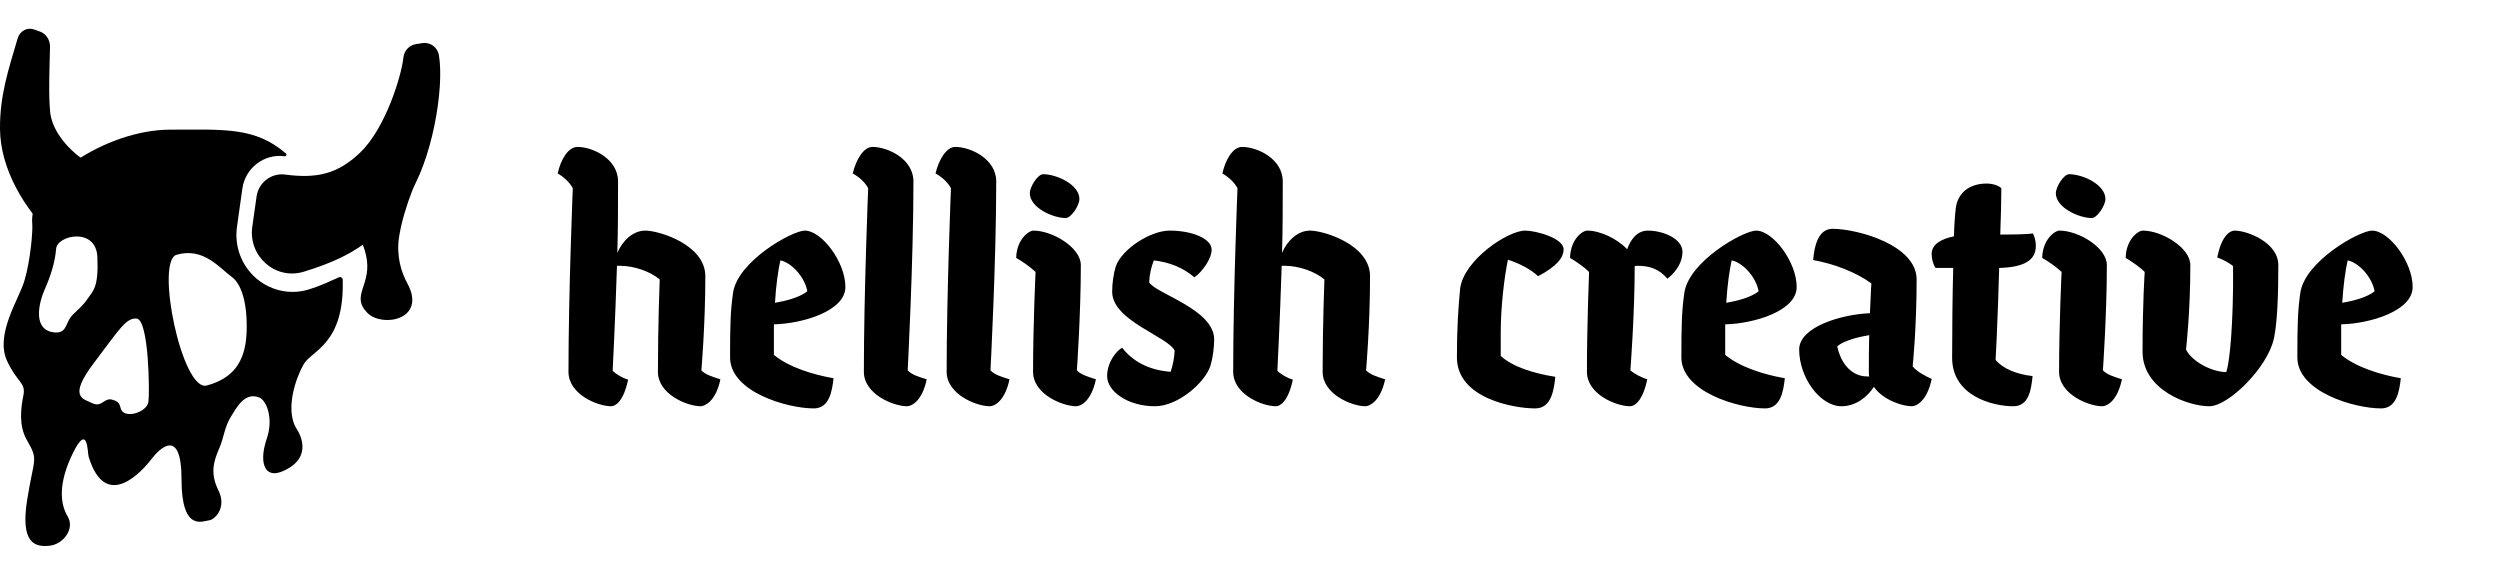 <svg width="174" height="40" viewBox="0 0 174 40" fill="none" xmlns="http://www.w3.org/2000/svg">
<g clip-path="url(#clip0_506_72719)">
<g clip-path="url(#clip1_506_72719)">
<path d="M10.213 16.144C10.226 17.892 8.827 19.099 7.34 18.86C7.069 18.817 6.776 16.782 6.508 16.638C6.142 16.441 5.716 16.305 5.351 16.051C4.778 15.652 4.288 17.041 3.75 16.524C1.673 14.531 0.02 11.753 3.71821e-05 8.957C-0.016 6.652 0.586 4.85 1.228 2.673C1.381 2.153 1.892 1.876 2.385 2.054L2.786 2.198C3.202 2.347 3.487 2.776 3.481 3.244V3.252C3.453 4.582 3.367 6.538 3.488 7.768C3.701 9.968 6.534 12.095 8.561 12.196C9.459 12.24 10.192 13.066 10.198 14.037L10.213 16.144Z" fill="black"/>
<path d="M23.852 19.466C23.848 19.333 23.712 19.247 23.59 19.299C22.943 19.582 22.3 19.9 21.504 20.143C21.126 20.26 20.741 20.316 20.36 20.316C19.451 20.316 18.563 19.994 17.849 19.386C16.809 18.496 16.302 17.148 16.495 15.778L16.869 13.12C17.07 11.697 18.378 10.688 19.789 10.874C19.798 10.874 19.806 10.876 19.816 10.877C19.924 10.891 19.983 10.756 19.901 10.684C17.746 8.818 15.572 9.024 11.853 9.024C7.334 9.024 1.935 12.69 2.245 15.582C2.292 16.009 2.126 18.127 1.696 19.553C1.306 20.852 -0.363 23.286 0.496 25.128C1.204 26.644 1.808 26.622 1.63 27.508C1.464 28.335 1.276 29.596 1.87 30.628C2.704 32.077 2.367 31.776 1.888 34.803C1.41 37.831 2.44 38.083 3.433 37.985C4.426 37.888 5.222 36.785 4.707 35.937C4.193 35.089 4.025 33.672 5.076 31.531C6.129 29.391 6.086 31.504 6.166 31.772C7.35 35.701 9.947 32.735 10.539 31.956C11.091 31.229 12.634 29.671 12.634 33.371C12.634 37.071 14.143 36.248 14.543 36.217C14.941 36.183 15.799 35.339 15.21 34.15C14.62 32.959 14.843 32.136 15.294 31.122C15.545 30.559 15.645 29.657 16.082 28.986C16.415 28.473 17.001 27.233 18.055 27.669C18.523 27.862 19.066 29.077 18.564 30.542C17.971 32.277 18.426 33.628 20.149 32.551C21.873 31.475 20.599 29.778 20.599 29.778C19.858 28.457 20.576 26.34 21.121 25.375C21.692 24.365 23.98 23.991 23.853 19.467L23.852 19.466ZM4.816 22.237C4.552 22.706 4.529 23.205 3.786 23.135C2.237 22.986 2.704 21.071 3.103 20.167C3.504 19.264 3.833 18.263 3.907 17.313C3.98 16.363 6.695 15.788 6.779 17.9C6.861 20.011 6.505 20.204 6.052 20.858C5.599 21.512 5.084 21.761 4.814 22.238L4.816 22.237ZM10.332 27.959C10.224 28.728 8.581 29.21 8.393 28.397C8.314 28.055 8.198 27.919 7.778 27.81C7.259 27.676 7.072 28.376 6.429 28.064C5.789 27.751 4.72 27.665 6.527 25.274C8.332 22.883 8.792 22.099 9.513 22.174C10.368 22.264 10.42 27.338 10.332 27.958V27.959ZM16.151 19.287C16.73 19.713 17.244 20.95 17.164 23.122C17.084 25.295 16.119 26.363 14.395 26.83C12.672 27.296 10.786 18.167 12.291 17.732C14.153 17.195 15.246 18.623 16.151 19.288V19.287Z" fill="black"/>
<path d="M17.559 15.777C17.269 17.837 19.172 19.515 21.146 18.91C24.729 17.811 26.35 16.558 28.339 13.733C30.06 11.291 30.941 6.133 30.548 3.839C30.455 3.289 29.949 2.918 29.402 3.001L28.958 3.069C28.497 3.139 28.137 3.513 28.081 3.98V3.989C27.934 5.322 26.824 8.92 25.086 10.601C23.49 12.142 22.006 12.434 19.84 12.149C18.881 12.024 17.993 12.708 17.857 13.677L17.56 15.778L17.559 15.777Z" fill="black"/>
<path d="M29.337 11.762C29.337 11.762 28.119 14.251 27.776 16.488C27.57 17.83 27.934 18.959 28.35 19.72C29.73 22.253 26.615 22.82 25.576 21.784C24.344 20.555 25.957 19.826 25.471 17.742C25.151 16.371 24.402 15.609 24.402 15.609L29.336 11.762H29.337Z" fill="black"/>
</g>
</g>
<path d="M48.766 28.275C47.841 28.275 45.791 27.45 45.791 25.875C45.791 22.575 45.916 19.45 45.916 19.45C45.266 18.9 44.141 18.5 43.166 18.5H42.941C42.816 22.425 42.641 25.8 42.641 25.8C42.866 26.05 43.366 26.325 43.716 26.425C43.391 27.975 42.816 28.275 42.541 28.275C41.591 28.275 39.566 27.45 39.566 25.875C39.566 20.4 39.866 13.1 39.866 13.1C39.641 12.675 39.216 12.3 38.816 12.075C39.016 11.125 39.541 10.225 40.191 10.225C41.241 10.225 43.016 11.05 43.016 12.625C43.016 14.175 43.016 15.925 42.966 17.6C43.316 16.775 44.041 16.05 44.916 16.05C45.866 16.05 49.091 17.025 49.091 19.225C49.091 22.6 48.816 25.775 48.816 25.775C49.091 26.075 49.591 26.225 50.141 26.4C49.816 27.95 49.041 28.275 48.766 28.275ZM56.639 28.425C54.788 28.425 50.813 27.275 50.813 24.875C50.813 22.675 50.839 21.65 51.014 20.425C51.288 18.2 55.139 16.05 56.014 16.05C57.188 16.05 58.839 18.225 58.839 19.975C58.839 21.65 55.864 22.525 53.864 22.575V23.1V24.7C54.889 25.55 56.563 26.075 58.014 26.325C57.913 27.25 57.714 28.425 56.639 28.425ZM56.188 20.275C56.014 19.25 55.038 18.25 54.313 18.125C54.163 18.8 54.014 19.8 53.938 21.075C54.688 20.95 55.663 20.7 56.188 20.275ZM63.125 28.275C62.2 28.275 60.125 27.45 60.125 25.875C60.125 20.4 60.425 13.1 60.425 13.1C60.2 12.675 59.775 12.3 59.35 12.075C59.575 11.125 60.1 10.225 60.725 10.225C61.775 10.225 63.575 11.05 63.575 12.625C63.575 18.175 63.175 25.775 63.175 25.775C63.45 26.075 63.925 26.225 64.5 26.4C64.175 27.95 63.425 28.275 63.125 28.275ZM68.887 28.275C67.962 28.275 65.887 27.45 65.887 25.875C65.887 20.4 66.187 13.1 66.187 13.1C65.962 12.675 65.537 12.3 65.112 12.075C65.337 11.125 65.862 10.225 66.487 10.225C67.537 10.225 69.337 11.05 69.337 12.625C69.337 18.175 68.937 25.775 68.937 25.775C69.212 26.075 69.687 26.225 70.262 26.4C69.937 27.95 69.187 28.275 68.887 28.275ZM76.276 26.4C75.951 27.95 75.201 28.275 74.901 28.275C73.976 28.275 71.901 27.45 71.901 25.875C71.901 22.575 72.076 18.925 72.076 18.925C71.726 18.6 71.176 18.2 70.726 17.95C70.751 16.675 71.601 16.05 71.926 16.05C73.251 16.05 75.226 17.225 75.226 18.45C75.226 21.85 74.951 25.775 74.951 25.775C75.226 26.075 75.726 26.225 76.276 26.4ZM75.126 13.85C75.126 14.3 74.551 15.175 74.176 15.175C73.276 15.175 71.676 14.45 71.676 13.45C71.676 13 72.226 12.125 72.601 12.125C73.551 12.125 75.126 12.85 75.126 13.85ZM77.056 26.175C77.056 25.225 77.681 24.425 78.106 24.2C78.781 25.1 79.931 25.775 81.481 25.875C81.631 25.4 81.731 24.925 81.756 24.4C81.256 23.4 77.406 22.325 77.406 20.3C77.406 19.725 77.506 19.025 77.656 18.55C78.081 17.325 80.081 16.05 81.406 16.05C83.006 16.05 84.331 16.625 84.331 17.375C84.331 18 83.681 18.925 83.131 19.3C82.331 18.625 81.406 18.25 80.306 18.125C80.131 18.575 80.006 19.075 79.981 19.65C80.456 20.45 84.506 21.525 84.506 23.625C84.506 24.2 84.406 24.925 84.256 25.425C83.906 26.6 82.006 28.275 80.381 28.275C78.506 28.275 77.056 27.25 77.056 26.175ZM95.03 28.275C94.105 28.275 92.055 27.45 92.055 25.875C92.055 22.575 92.18 19.45 92.18 19.45C91.53 18.9 90.405 18.5 89.43 18.5H89.205C89.08 22.425 88.905 25.8 88.905 25.8C89.13 26.05 89.63 26.325 89.98 26.425C89.655 27.975 89.08 28.275 88.805 28.275C87.855 28.275 85.83 27.45 85.83 25.875C85.83 20.4 86.13 13.1 86.13 13.1C85.905 12.675 85.48 12.3 85.08 12.075C85.28 11.125 85.805 10.225 86.455 10.225C87.505 10.225 89.28 11.05 89.28 12.625C89.28 14.175 89.28 15.925 89.23 17.6C89.58 16.775 90.305 16.05 91.18 16.05C92.13 16.05 95.355 17.025 95.355 19.225C95.355 22.6 95.08 25.775 95.08 25.775C95.355 26.075 95.855 26.225 96.405 26.4C96.08 27.95 95.305 28.275 95.03 28.275ZM108.251 26.225C108.151 27.15 107.976 28.425 106.851 28.425C105.351 28.425 101.401 27.725 101.401 24.875C101.401 22.8 101.501 21.4 101.626 20.075C101.901 18.075 104.951 16.05 106.151 16.05C106.901 16.05 108.826 16.575 108.826 17.35C108.826 17.95 108.326 18.55 107.051 19.225C106.526 18.725 105.726 18.325 104.951 18.075C104.701 19.275 104.451 21.35 104.451 23.15V24.775C105.301 25.55 106.801 26 108.251 26.225ZM116.05 19.4C115.5 18.75 114.875 18.5 113.975 18.5C113.9 18.5 113.825 18.5 113.775 18.525C113.775 21.875 113.475 25.775 113.475 25.775C113.75 26.025 114.3 26.3 114.65 26.4C114.325 27.95 113.75 28.275 113.45 28.275C112.5 28.275 110.45 27.45 110.45 25.875C110.45 22.575 110.6 18.925 110.6 18.925C110.275 18.6 109.7 18.2 109.275 17.95C109.3 16.675 110.125 16.05 110.475 16.05C111.375 16.05 112.575 16.625 113.25 17.35C113.5 16.65 113.95 16.05 114.7 16.05C115.725 16.05 117.1 16.6 117.1 17.525C117.1 18.175 116.75 18.85 116.05 19.4ZM122.849 28.425C120.999 28.425 117.024 27.275 117.024 24.875C117.024 22.675 117.049 21.65 117.224 20.425C117.499 18.2 121.349 16.05 122.224 16.05C123.399 16.05 125.049 18.225 125.049 19.975C125.049 21.65 122.074 22.525 120.074 22.575V23.1V24.7C121.099 25.55 122.774 26.075 124.224 26.325C124.124 27.25 123.924 28.425 122.849 28.425ZM122.399 20.275C122.224 19.25 121.249 18.25 120.524 18.125C120.374 18.8 120.224 19.8 120.149 21.075C120.899 20.95 121.874 20.7 122.399 20.275ZM128.172 28.275C126.672 28.275 125.222 26.275 125.222 24.325C125.222 22.75 128.172 21.875 130.147 21.8C130.197 20.525 130.247 19.725 130.247 19.725C129.197 18.95 127.622 18.35 126.197 18.1C126.272 17.125 126.547 15.925 127.547 15.925C129.272 15.925 133.397 17.05 133.397 19.45C133.397 22.85 133.122 25.5 133.122 25.5C133.397 25.85 133.947 26.15 134.447 26.375C134.122 27.925 133.372 28.275 133.072 28.275C132.372 28.275 131.047 27.825 130.422 26.925C130.022 27.55 129.222 28.275 128.172 28.275ZM130.072 25.875C130.072 24.975 130.072 24.1 130.097 23.325C129.347 23.45 128.347 23.7 127.872 24.1C128.147 25.425 128.972 26.2 129.947 26.2H130.097C130.072 26.1 130.072 26 130.072 25.875ZM140.118 28.275C138.718 28.275 135.868 27.575 135.868 24.9C135.868 22.9 135.893 20.6 135.943 18.65H134.718C134.543 18.4 134.443 18.025 134.443 17.675C134.443 17 135.118 16.625 135.993 16.45C136.018 15.625 136.068 14.925 136.118 14.525C136.243 13.425 137.068 12.775 138.268 12.775C138.668 12.775 139.093 12.9 139.293 13.1C139.293 13.85 139.268 15 139.218 16.325C140.318 16.325 141.093 16.3 141.493 16.25C141.568 16.4 141.693 16.675 141.693 17.125C141.693 18.075 140.943 18.6 139.143 18.65C139.093 20.275 139.043 22 138.968 23.55L138.893 25.05C139.418 25.675 140.368 26.05 141.468 26.175C141.368 27.125 141.218 28.275 140.118 28.275ZM147.687 26.4C147.362 27.95 146.612 28.275 146.312 28.275C145.387 28.275 143.312 27.45 143.312 25.875C143.312 22.575 143.487 18.925 143.487 18.925C143.137 18.6 142.587 18.2 142.137 17.95C142.162 16.675 143.012 16.05 143.337 16.05C144.662 16.05 146.637 17.225 146.637 18.45C146.637 21.85 146.362 25.775 146.362 25.775C146.637 26.075 147.137 26.225 147.687 26.4ZM146.537 13.85C146.537 14.3 145.962 15.175 145.587 15.175C144.687 15.175 143.087 14.45 143.087 13.45C143.087 13 143.637 12.125 144.012 12.125C144.962 12.125 146.537 12.85 146.537 13.85ZM158.572 18.45C158.572 20.6 158.497 22.425 158.272 23.525C157.847 25.575 155.097 28.275 153.772 28.275C152.297 28.275 149.122 27.15 149.122 24.475C149.122 21.075 149.272 18.925 149.272 18.925C148.947 18.6 148.372 18.2 147.947 17.95C147.972 16.675 148.797 16.05 149.147 16.05C150.447 16.05 152.447 17.225 152.447 18.45C152.447 21.775 152.147 24.325 152.147 24.325C152.472 25.05 153.797 25.875 154.947 25.9C155.097 25.5 155.372 23.8 155.422 20V18.525C155.172 18.3 154.647 18.025 154.322 17.925C154.622 16.35 155.247 16.05 155.522 16.05C156.447 16.05 158.572 16.9 158.572 18.45ZM165.721 28.425C163.871 28.425 159.896 27.275 159.896 24.875C159.896 22.675 159.921 21.65 160.096 20.425C160.371 18.2 164.221 16.05 165.096 16.05C166.271 16.05 167.921 18.225 167.921 19.975C167.921 21.65 164.946 22.525 162.946 22.575V23.1V24.7C163.971 25.55 165.646 26.075 167.096 26.325C166.996 27.25 166.796 28.425 165.721 28.425ZM165.271 20.275C165.096 19.25 164.121 18.25 163.396 18.125C163.246 18.8 163.096 19.8 163.021 21.075C163.771 20.95 164.746 20.7 165.271 20.275Z" fill="black"/>
<defs>
<clipPath id="clip0_506_72719">
<rect width="30.641" height="36" fill="white" transform="translate(0 2)"/>
</clipPath>
<clipPath id="clip1_506_72719">
<rect width="30.641" height="36" fill="white" transform="translate(0 2)"/>
</clipPath>
</defs>
</svg>

